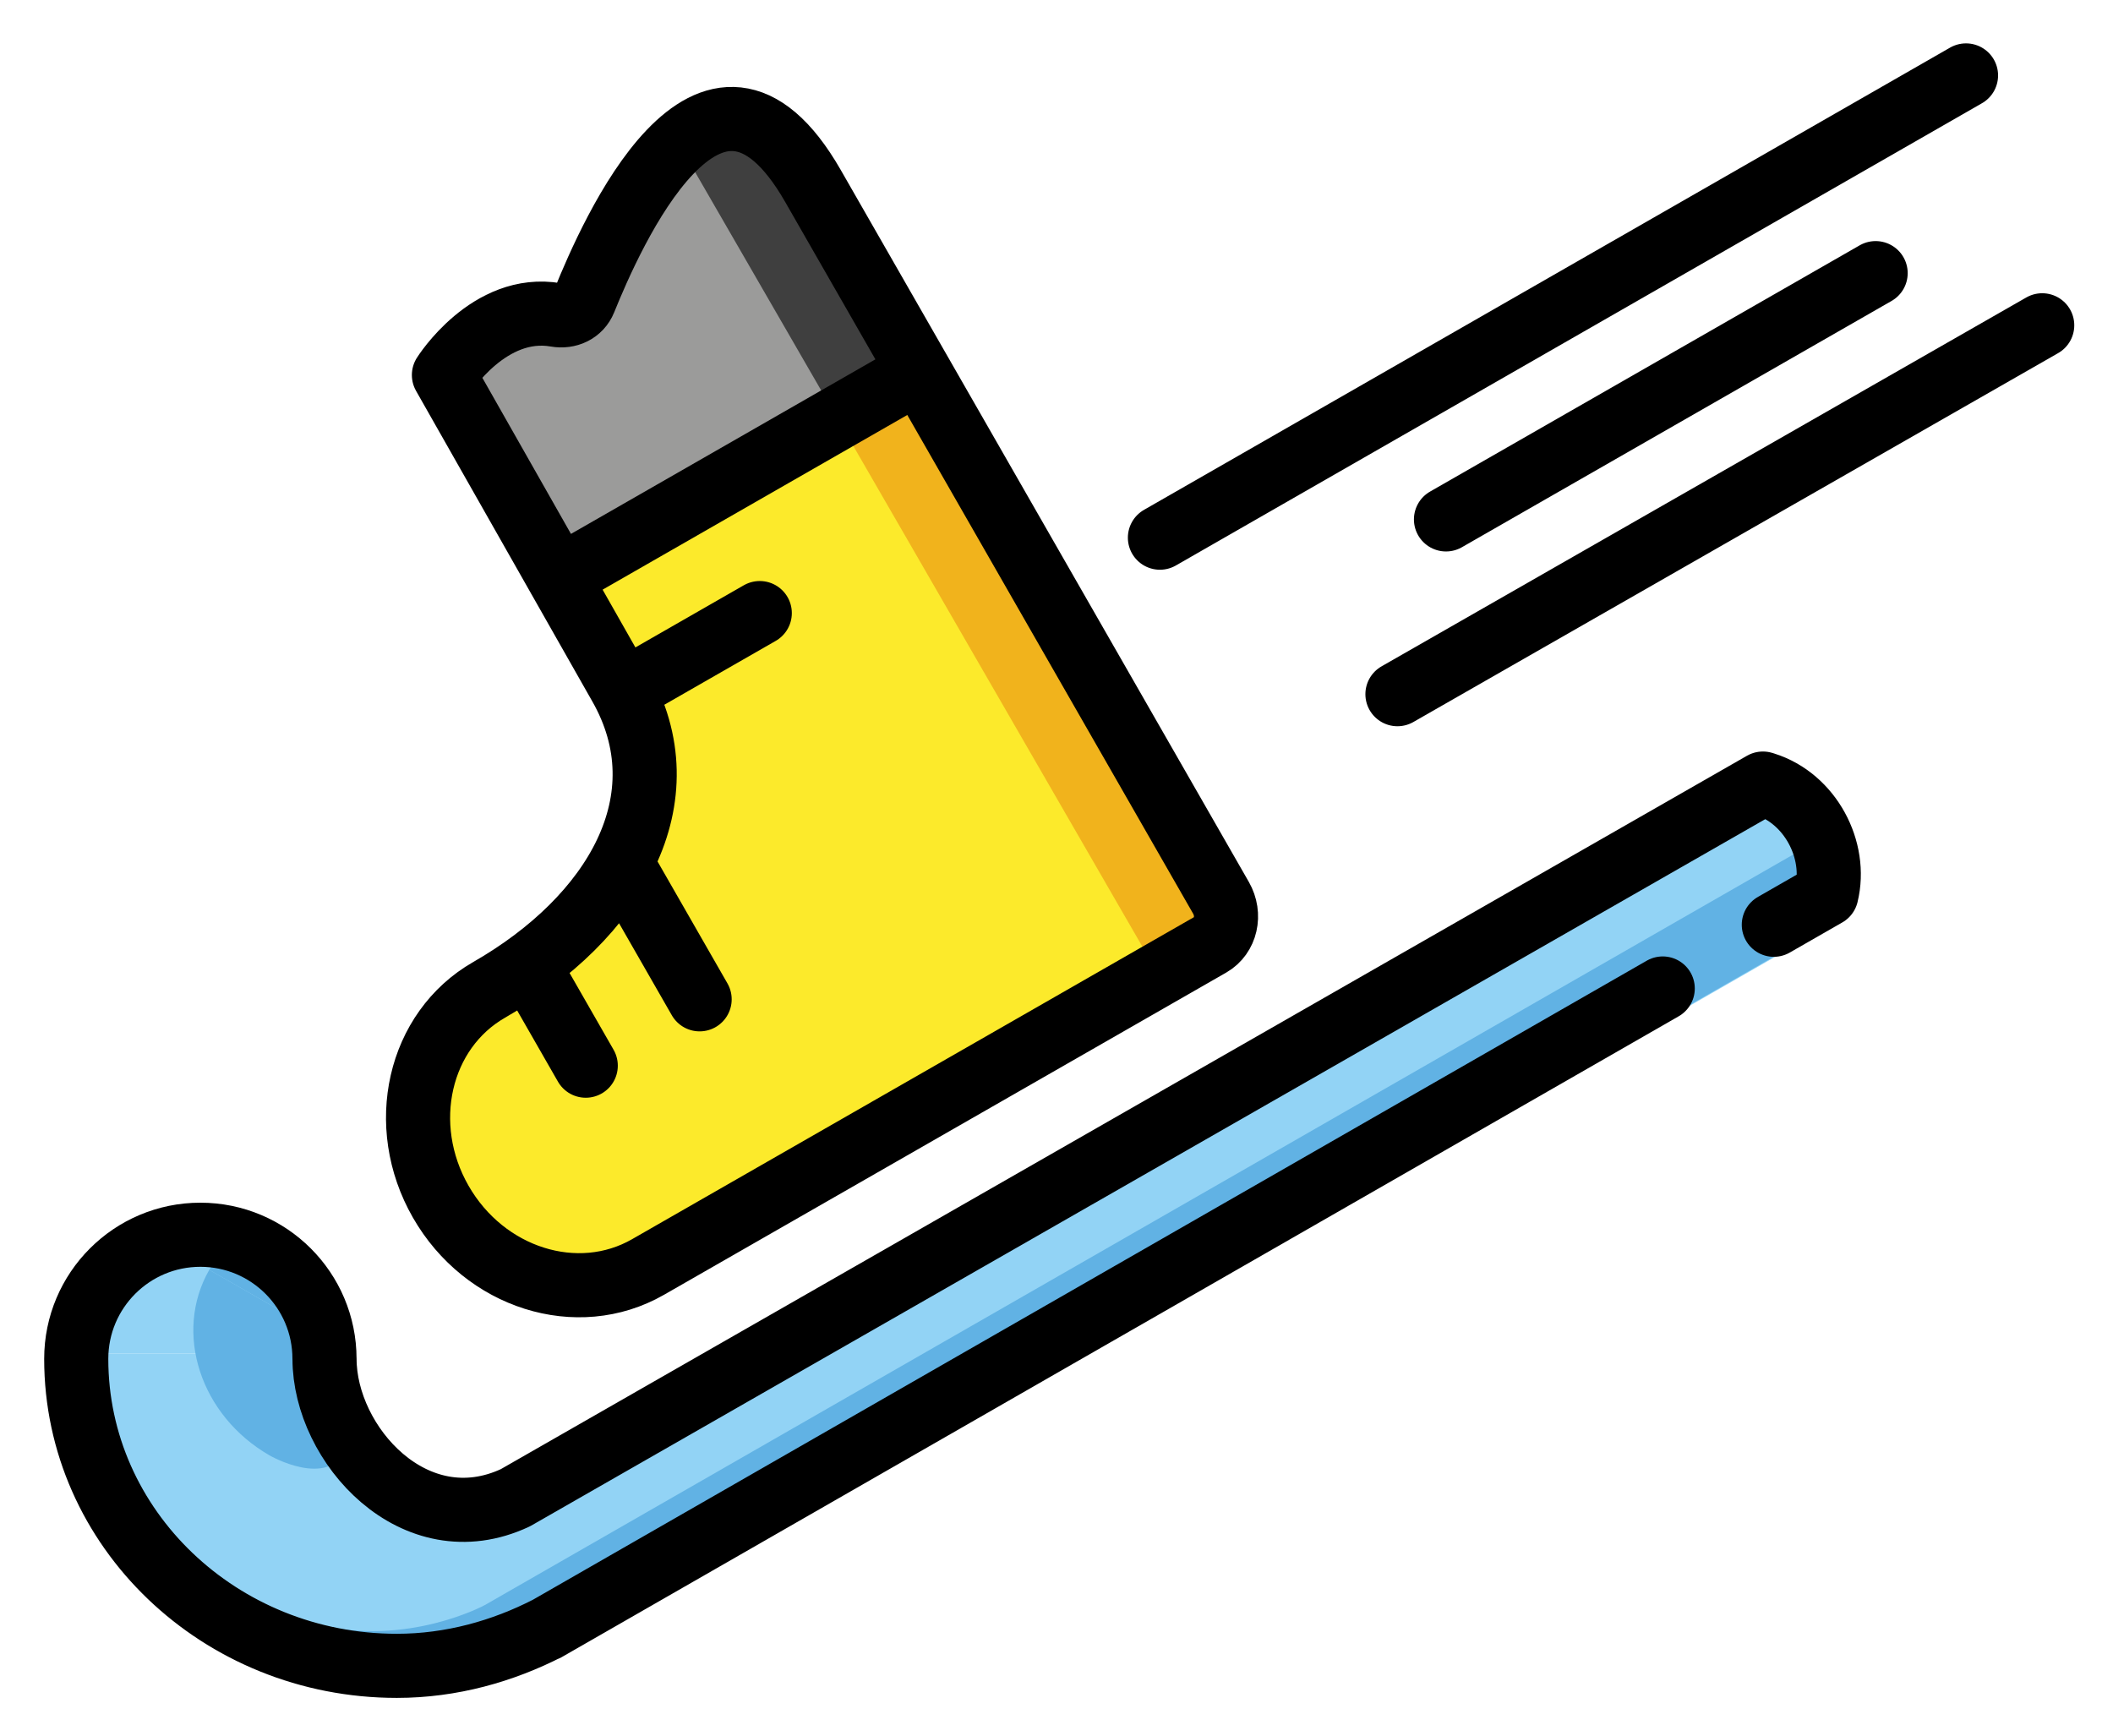 <svg xmlns="http://www.w3.org/2000/svg" role="img" viewBox="3.11 8.73 65.91 54.16"><title>1F3BF.svg</title><path fill="#92d3f5" d="M13.146 50.948c0 2.772 2.893 6.013 6.118 4.487l37.927-21.915c.803-.418 1.639-.045 2.116.784l.489.754c.477.829.46 2.615-.284 2.928L20.825 60.168c-1.386.831-3.61.701-5.362.701-5.675 0-10.275-4.442-10.275-9.921"/><path fill="#92d3f5" d="M5.188 50.948c0-2.216 1.781-4.012 3.979-4.012s3.979 1.796 3.979 4.012"/><path fill="#61b2e4" d="M12.996 59.398c2.121 1.51 5.851 2.024 8.143.59l37.996-21.814c.76-.356.751-1.855.319-2.557l-.196-.449-.016.105-41.008 23.524s-2.412 1.315-5.237.602zM9.637 48.341c-1.122 1.959-.277 4.551 1.886 5.79 0 0 1.824 1.054 2.4-.209.079-.443-.151-.895-.563-1.133-.943-.546-1.156-1.898-.69-2.711"/><path fill="#61b2e4" d="M9.637 48.341c.454-.792 1.5-1.046 2.338-.566.838.48 1.149 1.511.696 2.303"/><path fill="#FCEA2B" d="M23.328 48.03c-2.201 1.262-5.094.349-6.462-2.037-1.368-2.387-.693-5.344 1.508-6.606 3.918-2.246 6.111-5.956 4.077-9.505l-5.487-9.668s1.407-2.24 3.496-1.875c.379.066.742-.1.886-.455.807-1.994 3.928-9.145 7.124-3.568l12.724 22.201c.303.529.153 1.184-.334 1.464L23.328 48.03"/><path fill="#F1B31C" d="M29.365 22.014l2.048-1.183 9.786 16.95-2.048 1.183z"/><path fill="#9B9B9A" d="M20.552 26.536l-3.588-6.321s1.192-1.989 3.496-1.875l.886-.455s1.927-5.962 4.821-5.654c0 0 2.931 1.428 5.616 7.865L20.552 26.536z"/><path fill="#3F3F3F" d="M24.398 13.415l2.048-1.183 4.837 8.377-2.048 1.183z"/><g fill="none" stroke="#000" stroke-linecap="round" stroke-linejoin="round" stroke-miterlimit="10" stroke-width="2"><path d="M20.2 59.516c-1.404.72-3.007 1.177-4.712 1.177-5.523 0-10-4.287-10-9.576M54.975 39.564L20.141 59.55m-6.908-8.432c0 2.676 2.815 5.804 5.954 4.331l38.913-22.277.052.016c1.425.447 2.268 2.055 1.927 3.448l-1.639.94M5.488 51.118c0-2.139 1.734-3.872 3.872-3.872s3.872 1.734 3.872 3.872M48.214 24.932l13.402-7.682M46.7 30.384l20.112-11.507m-27.521 6.625l25.144-14.419"/><path d="M23.322 48.253c-2.202 1.262-5.096.349-6.464-2.038s-.693-5.346 1.509-6.608c3.92-2.247 6.113-5.958 4.079-9.508l-5.489-9.671s1.407-2.24 3.497-1.875c.379.066.743-.1.887-.456.807-1.994 3.929-9.148 7.126-3.569l12.729 22.208c.303.529.153 1.184-.334 1.464L23.322 48.253M20.545 26.752L31.78 20.31M19.578 38.826l1.803 3.146m1.108-6.333l2.444 4.263m-2.38-9.608l4.256-2.44"/></g></svg>